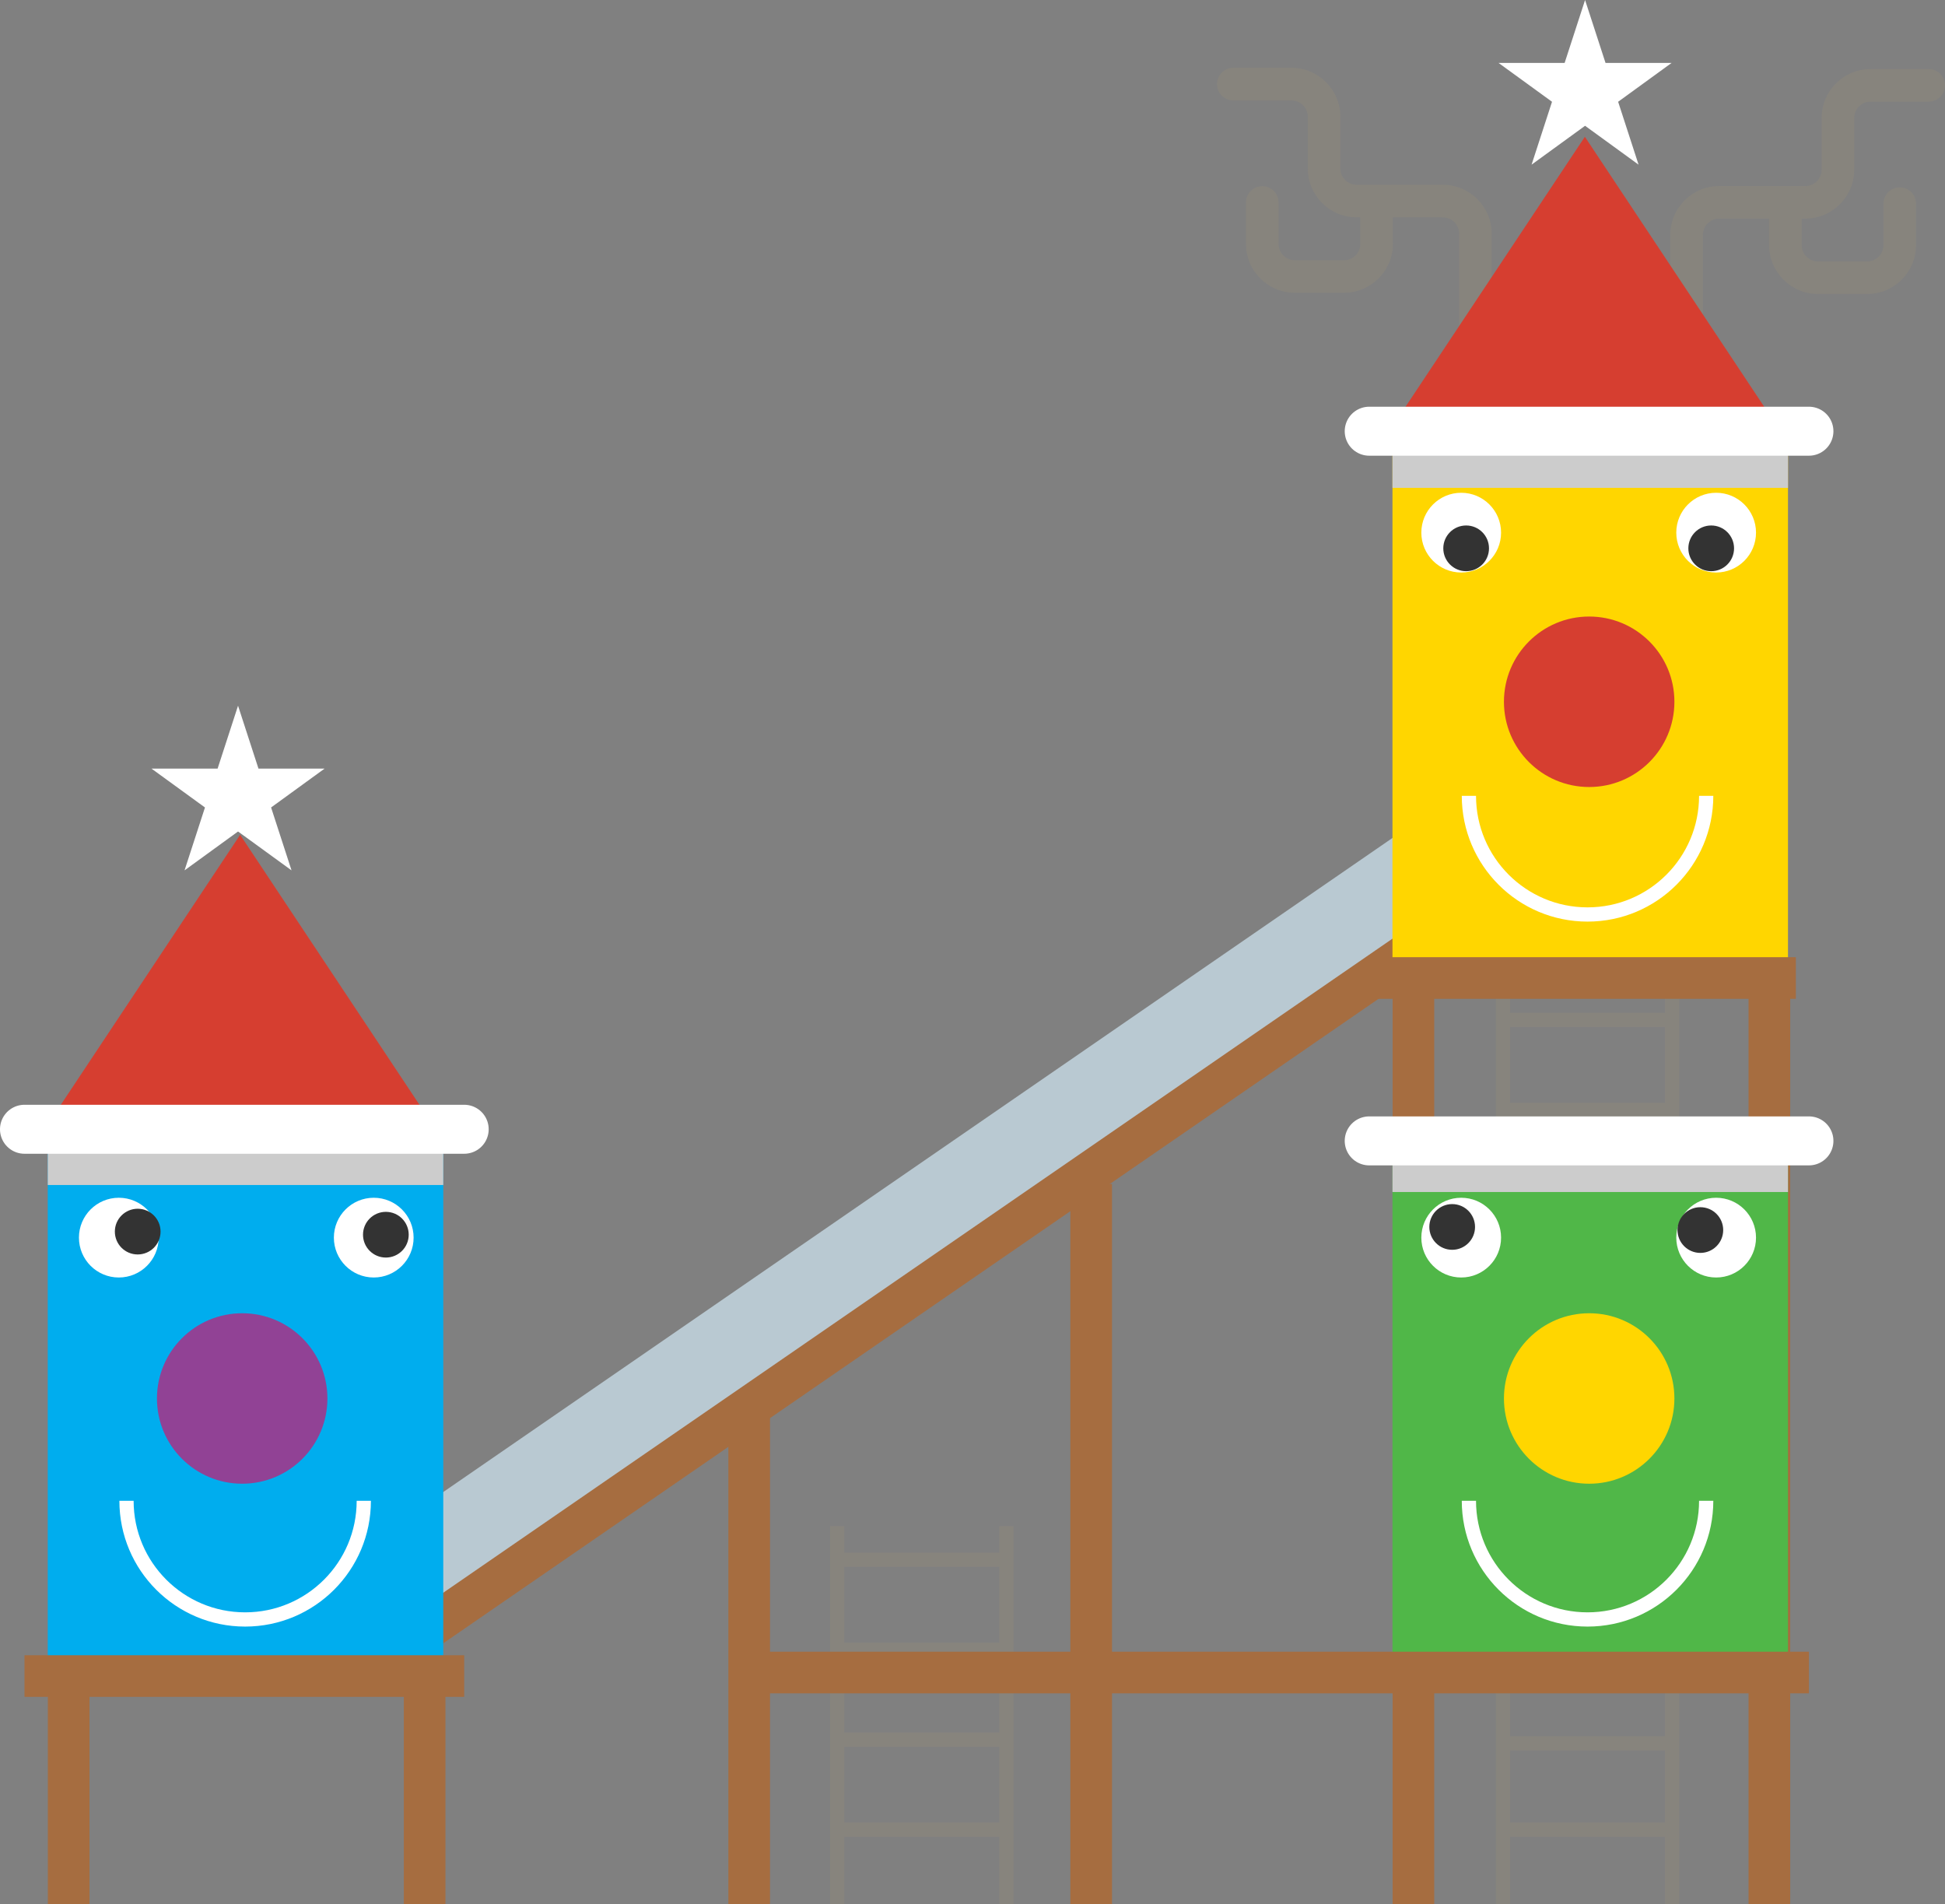 <?xml version="1.0" encoding="iso-8859-1"?>
<!-- Generator: Adobe Illustrator 16.0.0, SVG Export Plug-In . SVG Version: 6.00 Build 0)  -->
<!DOCTYPE svg PUBLIC "-//W3C//DTD SVG 1.1//EN" "http://www.w3.org/Graphics/SVG/1.1/DTD/svg11.dtd">
<svg version="1.1" xmlns="http://www.w3.org/2000/svg" xmlns:xlink="http://www.w3.org/1999/xlink" x="0px" y="0px"
	 width="273.203px" height="267.423px" viewBox="0 0 273.203 267.423" style="enable-background:new 0 0 273.203 267.423;"
	 xml:space="preserve">
<rect x="0" y="0" width="273.203" height="267.423" fill="#808080" stroke="none"/>
<g id="house15">
	<path style="fill:#87847D;" d="M207.242,50.238c-1.264,0-2.288-1.024-2.288-2.288V32.817c0-1.263-1.027-2.289-2.289-2.289h-12.102
		c-3.785,0-6.864-3.079-6.864-6.865v-7.271c0-1.262-1.027-2.288-2.289-2.288h-8.177c-1.264,0-2.288-1.025-2.288-2.289
		s1.024-2.288,2.288-2.288h8.177c3.785,0,6.865,3.08,6.865,6.865v7.271c0,1.262,1.026,2.288,2.288,2.288h12.102
		c3.785,0,6.865,3.08,6.865,6.866V47.95C209.53,49.214,208.506,50.238,207.242,50.238z"/>
	<path style="fill:#87847D;" d="M188.786,41.121h-6.905c-3.785,0-6.864-3.08-6.864-6.865V28.43c0-1.264,1.023-2.289,2.288-2.289
		c1.264,0,2.288,1.025,2.288,2.289v5.826c0,1.262,1.027,2.288,2.288,2.288h6.905c1.263,0,2.289-1.026,2.289-2.288v-4.73
		c0-1.264,1.024-2.288,2.288-2.288c1.265,0,2.288,1.024,2.288,2.288v4.73C195.651,38.041,192.572,41.121,188.786,41.121z"/>
	<path style="fill:#87847D;" d="M236.907,50.412c-1.265,0-2.289-1.025-2.289-2.289V32.99c0-3.785,3.08-6.865,6.865-6.865h12.102
		c1.262,0,2.289-1.026,2.289-2.288v-7.272c0-3.785,3.079-6.865,6.864-6.865h8.177c1.264,0,2.288,1.025,2.288,2.289
		s-1.024,2.288-2.288,2.288h-8.177c-1.262,0-2.288,1.026-2.288,2.288v7.272c0,3.785-3.08,6.865-6.865,6.865h-12.102
		c-1.262,0-2.288,1.026-2.288,2.288v15.133C239.195,49.387,238.171,50.412,236.907,50.412z"/>
	<path style="fill:#87847D;" d="M262.267,41.294h-6.904c-3.786,0-6.865-3.08-6.865-6.865v-4.729c0-1.265,1.024-2.289,2.288-2.289
		c1.265,0,2.288,1.024,2.288,2.289v4.729c0,1.262,1.027,2.288,2.289,2.288h6.904c1.262,0,2.289-1.026,2.289-2.288v-5.826
		c0-1.264,1.024-2.288,2.288-2.288s2.288,1.024,2.288,2.288v5.826C269.132,38.214,266.052,41.294,262.267,41.294z"/>
	<polyline style="fill:none;stroke:#87847D;stroke-width:2;stroke-miterlimit:10;" points="211.611,256.969 211.611,256.969 
		234.809,256.969 	"/>
	<polyline style="fill:none;stroke:#87847D;stroke-width:2;stroke-miterlimit:10;" points="211.611,244.855 211.611,244.855 
		234.809,244.855 	"/>
	<polyline style="fill:none;stroke:#87847D;stroke-width:2;stroke-miterlimit:10;" points="211.611,155.881 211.611,155.881 
		234.809,155.881 	"/>
	
		<line style="fill:none;stroke:#87847D;stroke-width:2;stroke-miterlimit:10;" x1="211.121" y1="138.667" x2="211.121" y2="267.423"/>
	
		<line style="fill:none;stroke:#87847D;stroke-width:2;stroke-miterlimit:10;" x1="234.867" y1="138.667" x2="234.867" y2="267.423"/>
	<polyline style="fill:none;stroke:#87847D;stroke-width:2;stroke-miterlimit:10;" points="211.611,143.244 211.611,143.244 
		234.809,143.244 	"/>
	<g>
		<polyline style="fill:none;stroke:#87847D;stroke-width:2;stroke-miterlimit:10;" points="118.098,256.969 118.098,256.969 
			141.296,256.969 		"/>
		<polyline style="fill:none;stroke:#87847D;stroke-width:2;stroke-miterlimit:10;" points="118.098,244.332 118.098,244.332 
			141.296,244.332 		"/>
		<polyline style="fill:none;stroke:#87847D;stroke-width:2;stroke-miterlimit:10;" points="118.098,231.696 118.098,231.696 
			141.296,231.696 		"/>
		<polyline style="fill:none;stroke:#87847D;stroke-width:2;stroke-miterlimit:10;" points="118.098,219.061 118.098,219.061 
			141.296,219.061 		"/>
		
			<line style="fill:none;stroke:#87847D;stroke-width:2;stroke-miterlimit:10;" x1="117.608" y1="214.324" x2="117.608" y2="267.423"/>
		
			<line style="fill:none;stroke:#87847D;stroke-width:2;stroke-miterlimit:10;" x1="141.354" y1="214.324" x2="141.354" y2="267.423"/>
	</g>
	
		<line style="fill:none;stroke:#A66D40;stroke-width:5.848;stroke-miterlimit:10;" x1="105.233" y1="194.718" x2="105.233" y2="267.423"/>
	
		<line style="fill:none;stroke:#A66D40;stroke-width:5.848;stroke-miterlimit:10;" x1="153.27" y1="166.288" x2="153.27" y2="267.423"/>
	
		<line style="fill:none;stroke:#B9C9D2;stroke-width:12.384;stroke-linecap:round;stroke-linejoin:round;stroke-miterlimit:10;" x1="202.135" y1="120.702" x2="55.575" y2="221.677"/>
	
		<line style="fill:none;stroke:#A66D40;stroke-width:5.848;stroke-miterlimit:10;" x1="204.095" y1="129.525" x2="57.536" y2="230.5"/>
	<polygon style="fill:#FFFFFF;" points="222.646,0 225.517,8.834 234.805,8.834 227.29,14.293 230.16,23.126 222.646,17.667 
		215.132,23.126 218.003,14.293 210.488,8.834 219.776,8.834 	"/>
	<polygon style="fill:#FFFFFF;" points="33.436,99.114 36.306,107.948 45.594,107.948 38.079,113.407 40.949,122.24 33.436,116.781 
		25.921,122.24 28.791,113.407 21.277,107.948 30.565,107.948 	"/>
	
		<line style="fill:none;stroke:#A66D40;stroke-width:5.848;stroke-miterlimit:10;" x1="198.535" y1="138.667" x2="198.535" y2="267.423"/>
	
		<line style="fill:none;stroke:#A66D40;stroke-width:5.848;stroke-miterlimit:10;" x1="248.534" y1="138.667" x2="248.534" y2="267.423"/>
	<path style="fill:#FFD600;" d="M251.149,134.745h-55.556V63.354h55.556V134.745z"/>
	
		<line style="fill:none;stroke:#A66D40;stroke-width:5.848;stroke-miterlimit:10;" x1="192.325" y1="137.359" x2="252.252" y2="137.359"/>
	<path style="fill:#50B748;" d="M251.149,232.288h-55.556v-71.392h55.556V232.288z"/>
	<path style="fill:#CCCCCC;" d="M251.149,167.414h-55.556v-7.556h55.556V167.414z"/>
	
		<line style="fill:none;stroke:#A66D40;stroke-width:5.848;stroke-miterlimit:10;" x1="254.09" y1="234.902" x2="103.438" y2="234.902"/>
	<polygon style="fill:#D63E30;" points="250.496,61.173 194.738,61.173 222.617,19.209 	"/>
	<circle style="fill:#FFFFFF;" cx="205.247" cy="74.808" r="5.6"/>
	<circle style="fill:#333333;" cx="205.941" cy="77.012" r="3.21"/>
	<circle style="fill:#FFFFFF;" cx="241.057" cy="74.808" r="5.6"/>
	<circle style="fill:#333333;" cx="240.363" cy="77.012" r="3.21"/>
	<rect x="195.594" y="63.354" style="fill:#CCCCCC;" width="55.556" height="5.161"/>
	
		<line style="fill:none;stroke:#FFFFFF;stroke-width:6.88;stroke-linecap:round;stroke-linejoin:round;stroke-miterlimit:10;" x1="254.09" y1="60.562" x2="192.325" y2="60.562"/>
	
		<line style="fill:none;stroke:#A66D40;stroke-width:5.848;stroke-miterlimit:10;" x1="9.648" y1="236.704" x2="9.648" y2="267.423"/>
	
		<line style="fill:none;stroke:#A66D40;stroke-width:5.848;stroke-miterlimit:10;" x1="59.647" y1="236.704" x2="59.647" y2="267.423"/>
	<path style="fill:#00ADEE;" d="M62.263,232.783H6.708v-71.392h55.555V232.783z"/>
	<path style="fill:#CCCCCC;" d="M62.263,166.43H6.708v-5.688h55.555V166.43z"/>
	
		<line style="fill:none;stroke:#A66D40;stroke-width:5.848;stroke-miterlimit:10;" x1="65.203" y1="235.397" x2="3.439" y2="235.397"/>
	<polygon style="fill:#D63E30;" points="61.609,159.211 5.853,159.211 33.73,117.247 	"/>
	
		<line style="fill:none;stroke:#FFFFFF;stroke-width:6.88;stroke-linecap:round;stroke-linejoin:round;stroke-miterlimit:10;" x1="65.203" y1="158.601" x2="3.439" y2="158.601"/>
	
		<line style="fill:none;stroke:#FFFFFF;stroke-width:6.88;stroke-linecap:round;stroke-linejoin:round;stroke-miterlimit:10;" x1="254.09" y1="160.234" x2="192.325" y2="160.234"/>
	<circle style="fill:#914295;" cx="34.018" cy="196.413" r="11.971"/>
	<path style="fill:none;stroke:#FFFFFF;stroke-width:2;stroke-miterlimit:10;" d="M206.328,111.771
		c0,9.204,7.462,16.666,16.665,16.666c9.205,0,16.666-7.462,16.666-16.666"/>
	<circle style="fill:#FFFFFF;" cx="205.247" cy="173.821" r="5.6"/>
	<circle style="fill:#333333;" cx="203.98" cy="172.321" r="3.21"/>
	<circle style="fill:#FFFFFF;" cx="241.057" cy="173.821" r="5.6"/>
	<circle style="fill:#333333;" cx="238.838" cy="172.757" r="3.21"/>
	<path style="fill:none;stroke:#FFFFFF;stroke-width:2;stroke-miterlimit:10;" d="M206.328,210.784
		c0,9.204,7.462,16.665,16.665,16.665c9.205,0,16.666-7.461,16.666-16.665"/>
	<circle style="fill:#FFFFFF;" cx="16.688" cy="173.821" r="5.6"/>
	<circle style="fill:#333333;" cx="19.342" cy="172.975" r="3.21"/>
	<circle style="fill:#FFFFFF;" cx="52.497" cy="173.821" r="5.6"/>
	<circle style="fill:#333333;" cx="54.2" cy="173.41" r="3.21"/>
	<path style="fill:none;stroke:#FFFFFF;stroke-width:2;stroke-miterlimit:10;" d="M17.769,210.784
		c0,9.204,7.461,16.665,16.665,16.665S51.1,219.988,51.1,210.784"/>
	<circle style="fill:#FFD600;" cx="223.222" cy="196.413" r="11.971"/>
	<circle style="fill:#D63E30;" cx="223.222" cy="98.562" r="11.972"/>
</g>
<g id="Layer_1">
</g>
</svg>
